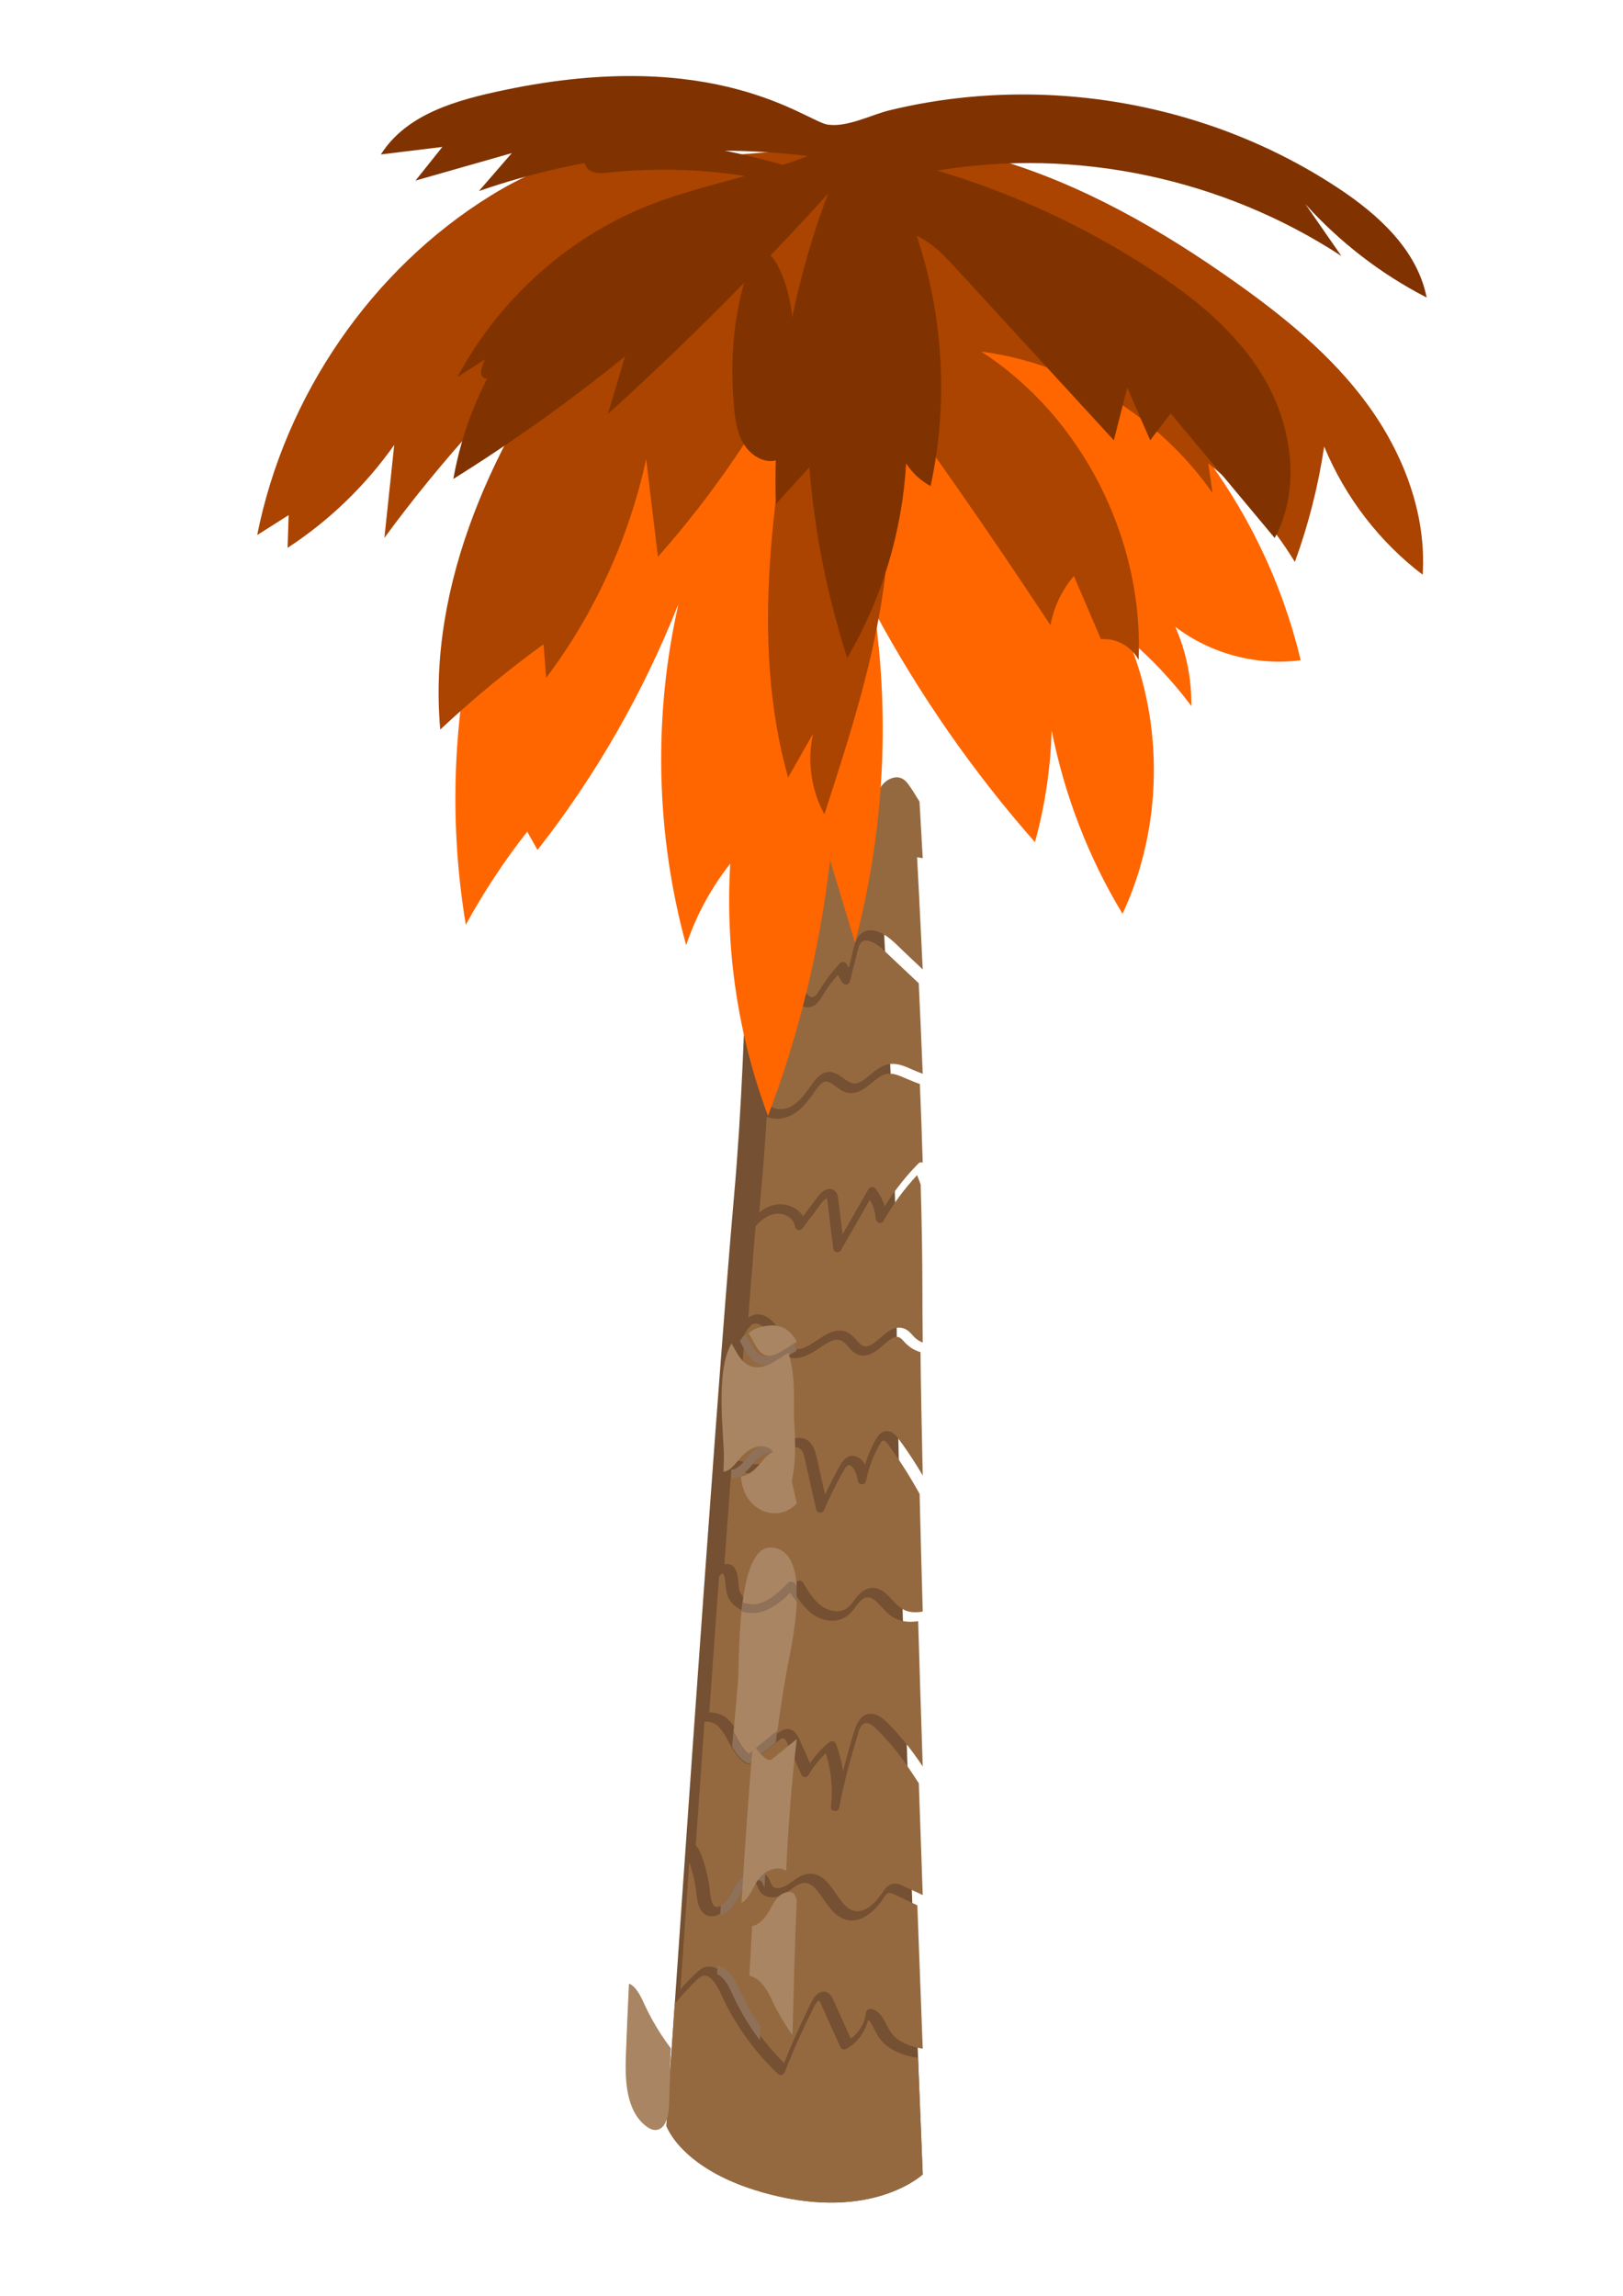 <?xml version="1.0" encoding="UTF-8" standalone="no"?>
<!-- Created with Inkscape (http://www.inkscape.org/) -->

<svg
   width="210mm"
   height="297mm"
   viewBox="0 0 210 297"
   version="1.1"
   id="svg1"
   inkscape:version="1.3.1 (91b66b0783, 2023-11-16)"
   sodipodi:docname="1.Palmera_Inkscape.svg"
   xmlns:inkscape="http://www.inkscape.org/namespaces/inkscape"
   xmlns:sodipodi="http://sodipodi.sourceforge.net/DTD/sodipodi-0.dtd"
   xmlns="http://www.w3.org/2000/svg"
   xmlns:svg="http://www.w3.org/2000/svg">
  <sodipodi:namedview
     id="namedview1"
     pagecolor="#ffffff"
     bordercolor="#000000"
     borderopacity="0.25"
     inkscape:showpageshadow="2"
     inkscape:pageopacity="0.0"
     inkscape:pagecheckerboard="0"
     inkscape:deskcolor="#d1d1d1"
     inkscape:document-units="mm"
     inkscape:lockguides="true"
     inkscape:zoom="0.24787674"
     inkscape:cx="-526.47134"
     inkscape:cy="183.55897"
     inkscape:window-width="1920"
     inkscape:window-height="1001"
     inkscape:window-x="-9"
     inkscape:window-y="502"
     inkscape:window-maximized="1"
     inkscape:current-layer="svg1" />
  <defs
     id="defs1" />
  <g
     transform="matrix(0.032,0,0,-0.033,-402.207,310.572)"
     id="g236">
    <path
       id="path238"
       style="fill:#755032;fill-opacity:1;fill-rule:nonzero;stroke:none"
       d="m 15263.6,1077.69 c 0,0 195.3,2792.82 273.9,3650.07 116.4,1267.74 22.2,3486.25 22.2,3486.25 h 433.6 c 0,0 200.9,-2875.88 200.9,-3874.48 0,-998.6 105.8,-3452.243 105.8,-3452.243 0,0 -187.4,-171.89 -578.8,-87.289 -391.2,84.603 -457.6,277.692 -457.6,277.692" />
  </g>
  <g
     transform="matrix(0.032,0,0,-0.033,-402.207,310.572)"
     id="g240">
    <path
       id="path242"
       style="fill:#95693f;fill-opacity:1;fill-rule:nonzero;stroke:none"
       d="m 15925.1,4151.83 c -2.2,-0.99 -4.4,-2.13 -6.7,-3.2 -3.9,-2.06 -7.7,-4.19 -11.5,-6.39 -17.4,-10.1 -33.9,-21.76 -51.2,-31.93 -35.4,-20.75 -79.1,-35.4 -116.4,-10.23 -20.8,14 -34.4,35.26 -46.6,56.66 -12,21.11 -23.2,43.65 -44.2,57.44 -8.2,5.4 -18.1,10.09 -28.3,8.39 -11.7,-1.92 -20.2,-11.59 -26.9,-20.83 -4.3,-6.04 -8.6,-12.23 -12.6,-18.56 -12.2,-152.99 -25.1,-320.05 -38.5,-494.94 23.4,-4.26 46.7,-11.73 69.1,-15.35 23.4,-3.84 45.8,-0.71 64.7,14.5 21.4,17.35 35.9,41.52 57.1,59.15 22,18.27 50.3,31.85 79.5,27.01 30.6,-5.12 47,-32.06 54.6,-59.71 9.2,-33.7 16,-68.18 23.9,-102.16 4.5,-19.84 9.2,-39.67 13.7,-59.44 7,14.36 14.2,28.65 21.6,42.8 13,25.03 26.4,49.84 40.7,74.15 11.1,18.84 28.2,36.9 52.1,35.05 21.4,-1.71 36.7,-16 47.3,-34.2 10.1,30.79 23,60.72 38.5,89.23 9.3,17.13 20.7,36.18 41.2,41.01 21.7,5.19 40.1,-9.31 52.7,-25.37 27.9,-35.48 53.5,-73.09 78.1,-110.98 7.8,-12.16 15.5,-24.46 23,-36.83 -4.1,173.75 -7.3,337.26 -9.1,483.71 l -1.5,0.36 c -26.5,7.39 -47.3,21.75 -65.9,41.8 -3.9,4.26 -7.9,8.82 -12.7,12.16 -1.9,1.42 -4.1,2.63 -6.3,3.62 l -4,1.14 c -0.7,0.21 -1.4,0.36 -2.2,0.5 l -0.6,0.07 c -1.9,0 -3.8,0 -5.8,-0.07 h -0.7 l -1.3,-0.36 c -1.6,-0.5 -3.3,-0.85 -4.9,-1.35 -0.7,-0.21 -3.4,-1.28 -3.8,-1.42 -1.7,-0.78 -3.3,-1.56 -4.9,-2.42 -3.4,-1.85 -6.7,-3.91 -9.8,-6.04 -7.6,-5.05 -11.5,-8.39 -19.1,-14.58 -27.8,-23.17 -59.2,-53.1 -98.6,-46.35 -24.1,4.2 -39.7,22.9 -55.4,39.81 -6.9,7.4 -14,14.44 -23.3,18.56 -0.3,0.07 -3.6,1.21 -4.4,1.42 -1.8,0.57 -3.7,1 -5.6,1.28 l -0.1,0.07 h -0.2 c -1.1,0.07 -2.2,0.15 -3.2,0.22 -2,0.07 -3.8,0 -5.7,-0.07 -0.3,0 -2.2,-0.22 -2.9,-0.22 l -0.8,-0.14 c -2.2,-0.36 -4.3,-0.85 -6.5,-1.42 -3.8,-1 -7.7,-2.28 -11.4,-3.7 -0.8,-0.36 -1.1,-0.42 -1.3,-0.5 l -0.5,-0.21 c -0.8,-0.36 -1.6,-0.78 -2.4,-1.14" />
  </g>
  <g
     transform="matrix(0.032,0,0,-0.033,-402.207,310.572)"
     id="g244">
    <path
       id="path246"
       style="fill:#95693f;fill-opacity:1;fill-rule:nonzero;stroke:none"
       d="m 16210.8,5192.15 c -22.1,8.61 -45.2,14.88 -68.2,6.19 -15.3,-5.76 -30.6,-17.72 -44,-28.4 -29.7,-23.84 -61.8,-50.32 -102.5,-42.5 -20.5,3.85 -37.1,17.23 -53.6,28.76 -13.6,9.47 -28.6,20.15 -44.7,12.17 -18.7,-9.18 -30.9,-32.03 -43,-48.04 -15,-19.93 -30.5,-39.72 -49.4,-56.16 -33.5,-29.33 -76,-45.77 -120.5,-35.67 -5.3,1.22 -10.6,2.85 -15.7,4.92 -6.1,-94.39 -13,-185.43 -21,-271.99 -2.9,-31.89 -6,-66.48 -9.3,-103.49 20.1,15.94 42.9,27.54 69,31.32 39.9,5.69 86.6,-11.53 108.1,-46.13 15.1,19.22 30.2,38.51 45.2,57.73 14.6,18.79 29.9,44.06 55.4,48.76 13.8,2.56 27.6,-2.92 34.9,-15.09 7,-11.53 7.1,-26.27 8.8,-39.3 5.1,-40.85 10.3,-81.64 15.6,-122.43 34.9,58.94 69.8,117.95 104.7,176.89 5.1,8.75 19.3,11.88 26.5,3.42 17.9,-21.07 31,-44.99 38.9,-70.83 39.1,60.65 84.9,117.02 136.3,167.63 5.5,5.34 12.1,5.91 17.7,3.49 -3.1,97.37 -7,200.66 -11.5,308.28 l -1.6,0.5 c -25.9,8.76 -50.7,20.08 -76.1,29.97" />
  </g>
  <g
     transform="matrix(0.032,0,0,-0.033,-402.207,310.572)"
     id="g248">
    <path
       id="path250"
       style="fill:#95693f;fill-opacity:1;fill-rule:nonzero;stroke:none"
       d="m 16181.6,3070.4 c -25.8,14.4 -43.7,38.3 -64.8,58.24 -8.1,7.59 -18.2,15.89 -27.9,18.8 -9.8,3.05 -19.9,2.06 -29.3,-3.55 -21.5,-12.77 -34.4,-39.02 -52.3,-56.61 -23.1,-22.63 -54.3,-32.64 -86.3,-29.09 -66,7.38 -107.5,57.97 -141.6,110.11 -40.7,-37.6 -86.7,-74.5 -143.4,-79.96 -44.5,-4.25 -94.8,15.04 -118.8,54.21 -11.6,18.94 -12.6,40.15 -14.8,61.65 -1,9.29 -1.8,16.88 -4.5,26.46 -1.6,5.67 -1.5,5.25 -4,9.65 l -0.3,0.49 -1.2,1.07 c 1,-0.57 0.7,0.07 -0.1,0.49 -0.6,-0.28 -1.9,-0.64 -0.5,-0.07 l 0.4,0.15 -0.3,0.14 -1.6,-0.36 c -0.3,-0.07 -0.3,0.07 -0.3,0.22 0.1,0.28 0.2,0.56 -2,-0.57 -3.9,-1.92 -6.8,-5.25 -9.2,-8.73 -1,-1.2 -1.9,-2.55 -2.7,-3.83 -13.2,-176.94 -26.4,-356 -39.2,-531.37 26.3,1.06 52,-6.67 73.6,-24.98 23.8,-20.07 38.6,-49.02 53.7,-75.69 12.9,-22.99 26.4,-46.33 46.6,-61.79 23,18.08 46,36.18 69,54.27 13.6,10.71 26.9,22.06 41,31.99 12.1,8.52 27.3,14.33 42.2,10.36 28.9,-7.73 39.2,-41.93 50.3,-65.83 10.2,-22.35 20.6,-44.7 30.9,-67.05 21.7,30.79 47.7,58.6 77.3,81.94 10.4,8.23 23.4,5.18 28.2,-7.37 13.2,-34.2 22.5,-69.74 28.1,-105.92 7.1,27.81 14.7,55.54 22.8,83.07 8.9,30.22 17.3,61.08 28.7,90.53 10.1,25.82 27.3,50.01 57.5,51.64 29.6,1.56 55.1,-20 74.8,-39.58 21.6,-21.5 42.4,-43.85 62.3,-67.05 27.4,-32.06 52.3,-65.62 76.1,-100.1 -6.5,187.79 -12.8,380.12 -18.5,569.54 -34.4,-4.89 -68.7,-2.98 -99.9,14.48" />
  </g>
  <g
     transform="matrix(0.032,0,0,-0.033,-402.207,310.572)"
     id="g252">
    <path
       id="path254"
       style="fill:#95693f;fill-opacity:1;fill-rule:nonzero;stroke:none"
       d="m 16073.8,5762.73 c 18.7,4.42 37.4,0 54.6,-7.56 38.4,-16.69 68,-49.57 98.4,-77.31 24.4,-22.32 48.8,-44.57 73.2,-66.9 -9.2,188.21 -19.5,382.7 -30.2,576.83 -8.6,2.99 -17.4,5.2 -26.4,5.84 -42.7,3.07 -74.3,-30.88 -104,-56.62 -31.3,-27.18 -72,-55.63 -115.8,-45.08 -26.3,6.35 -51.6,28.39 -58.2,54.78 -32.6,-20.97 -53.7,-59.13 -75,-90.15 -26.1,-38.08 -59.7,-71.89 -105.7,-84.3 -16.9,-4.49 -34.6,-5.13 -51.3,-0.5 -1.9,-125.02 -4.7,-249.4 -8.4,-371.71 4.6,-0.36 9.2,-0.93 13.7,-1.85 38.7,-7.85 58.9,-39.58 80.8,-68.97 4.2,-5.63 9,-11.48 14.3,-16.69 2.6,-2.49 4.9,-4.56 6.3,-5.49 1.4,-0.92 2.9,-1.78 4.4,-2.64 l 1.1,-0.64 0.9,-0.28 c 1.2,-0.43 2.5,-0.72 3.7,-0.93 l 3.1,-0.14 c 1,0.07 1.4,0.07 1.7,0.07 l 0.8,0.21 c 1.5,0.36 2.9,0.71 4.2,1.22 7.2,3.06 12.2,10.05 16.4,16.25 13.3,19.69 25.5,39.73 40,58.56 15.2,19.83 31.5,38.79 49,56.62 7.7,7.99 20.9,5.78 26.5,-3.35 3,-4.99 6.1,-9.91 9.1,-14.83 3.3,12.91 6.7,25.74 10,38.65 6.2,23.61 10.5,48.93 20.8,71.11 8.1,17.18 23.1,31.45 42,35.8" />
  </g>
  <g
     transform="matrix(0.032,0,0,-0.033,-402.207,310.572)"
     id="g256">
    <path
       id="path258"
       style="fill:#95693f;fill-opacity:1;fill-rule:nonzero;stroke:none"
       d="m 16147.1,1486.28 c 10.6,-19.67 19.4,-39.63 35.4,-55.62 14.8,-14.72 33.1,-25.76 52.4,-33.4 21,-8.35 42.9,-13.73 65.1,-17.55 -6.4,160.99 -13.9,352.91 -21.8,562.37 -14.9,6.8 -29.7,13.52 -44.6,20.31 -18.7,8.49 -37.3,18.61 -56.7,25.48 -6.7,2.33 -14.1,4.67 -20.4,0.14 -5.7,-3.96 -9.6,-10.55 -13.5,-16.06 -10.3,-14.44 -21.4,-28.45 -33.9,-41.12 -24.3,-24.77 -54.9,-45.86 -90.6,-48.19 -28.2,-1.84 -54.1,10.68 -74.7,29.01 -18.5,16.42 -32.7,37.23 -47,57.25 -6.7,9.41 -13,18.26 -19.4,25.97 -3.8,4.67 -7.9,9.27 -12.2,13.52 -1.8,1.77 -3.5,3.54 -5.4,5.24 -0.7,0.56 -4.4,3.61 -4.5,3.82 -4.1,3.04 -8.5,5.73 -13.1,7.99 l -0.7,0.29 c -1.3,0.56 -2.6,1.06 -3.9,1.48 -2.1,0.64 -4.1,1.06 -6.1,1.56 -0.9,0.21 -1.7,0.35 -2.7,0.5 v 0 c -1.4,0.14 -2.8,0.21 -4.1,0.28 -2.7,0.07 -5.5,0.07 -8.2,-0.22 -6.8,-0.84 -13.6,-3.18 -19.8,-6.29 -29.7,-14.86 -52.6,-40.69 -86.3,-47.48 -15.4,-3.12 -31.6,-3.19 -46.3,2.97 -16.8,7.14 -25.8,20.59 -32.1,37.08 -2.5,6.58 -4.5,12.17 -9.4,16.2 -2.4,2.06 -6.3,3.68 -11.2,4.53 -8.2,1.49 -21,-1.34 -30.7,-6.23 -27.4,-13.86 -39.2,-43.38 -54,-68.71 -17.3,-29.44 -44.5,-64.04 -82.6,-62.27 -35.7,1.7 -51.3,35.59 -56.2,66.38 -2.9,18.61 -4.4,37.36 -7.8,55.9 -3.6,20.24 -8.4,40.27 -14.2,59.94 -3,10.33 -6.3,20.8 -9.9,31.13 -13.2,-183.56 -25.3,-353.04 -35.7,-499.53 6.2,6.87 12.6,13.59 18.9,20.24 13,13.45 26.4,26.61 40.1,39.35 13.2,12.31 27.4,24.7 45.7,28.23 33.5,6.51 60.6,-15.28 79.7,-40.4 20.8,-27.32 33,-59.94 48.9,-90.09 17.5,-32.83 36.8,-64.75 57.9,-95.46 37.3,-54.63 80.4,-105.16 128.1,-151.08 13.7,33.75 28.1,67.15 43.2,100.34 16.4,35.95 33.6,71.54 51.5,106.71 13.4,26.26 31.1,76.08 68.4,72.75 18.6,-1.63 28.4,-16.42 35.6,-31.91 8.9,-18.97 17.6,-38.01 26.5,-56.97 14.7,-31.77 29.5,-63.55 44.2,-95.32 32.9,23.14 56.3,59.73 61.2,99.99 1.4,11.82 9.5,17.83 21.2,16.21 26.9,-3.75 43.8,-27.03 55.7,-49.26" />
  </g>
  <g
     transform="matrix(0.032,0,0,-0.033,-402.207,310.572)"
     id="g260">
    <path
       id="path262"
       style="fill:#95693f;fill-opacity:1;fill-rule:nonzero;stroke:none"
       d="m 16063,1924.36 c 30.4,12.62 54.4,40.18 73.2,66.33 10.6,14.74 21.4,30.69 40.2,35.08 20.9,4.96 40.7,-5.81 59.1,-14.17 21.5,-9.78 43,-19.56 64.5,-29.34 -5.2,140.03 -10.6,287.36 -15.8,438.16 -30.9,45.78 -61.3,91.28 -97.1,133.66 -19.1,22.46 -38.9,44.22 -59.7,65.19 -9.5,9.71 -19.1,19.92 -30.6,27.5 -8.5,5.67 -18.9,11.48 -29.5,9.35 -21.7,-4.32 -27.8,-39.47 -33.3,-56.55 -9.7,-29.83 -18.7,-59.81 -27.2,-89.92 -17.3,-61.38 -32.2,-123.31 -44.9,-185.81 -3.8,-18.43 -35.3,-14.25 -33,4.53 8.4,70.72 1.3,142.01 -20.7,209.55 -27.2,-24.59 -50.7,-52.86 -69.5,-84.54 -5.9,-10.07 -23.6,-11.84 -29,0 -12.9,27.99 -25.9,56.05 -38.8,84.04 -6,13.04 -11.9,26.22 -18.1,39.19 -3,6.17 -7.4,16.58 -14,19.56 -8.9,3.9 -20.4,-7.79 -26.7,-12.76 -11.2,-8.78 -22.4,-17.57 -33.5,-26.36 -24.2,-18.99 -48.3,-37.98 -72.4,-56.9 -5.9,-4.75 -13.2,-6.8 -20.3,-2.62 -31.3,18.07 -50.6,49.25 -67.9,79.86 -14.3,25.3 -27.3,52.09 -49.8,70.09 -2.7,2.13 -11.2,7.37 -15.3,9.21 -6.4,2.76 -15.4,4.96 -23.3,5.32 -4.1,0.21 -8.2,0 -12.2,-0.43 -12.2,-166.96 -24.1,-330.09 -35.2,-484.37 8.4,-8.15 14.2,-18.64 18.9,-29.83 7.8,-18.64 14.4,-37.78 20,-57.12 5.7,-19.77 10.4,-39.83 13.9,-60.09 3.2,-18.29 4.5,-37.07 7.6,-55.14 2,-11.55 4.9,-25.51 12.3,-33.59 3.6,-3.82 7.5,-6.09 13.8,-6.02 7.8,0.07 15.6,4.18 21.6,8.78 25.6,19.71 36.7,53.37 54.3,79.37 17.7,26.23 43.3,45.15 75.3,48.97 13.4,1.63 27.6,-0.35 39.4,-7.15 16.2,-9.36 21.2,-24.31 28.3,-40.47 4.9,-11.05 13.1,-14.88 24.3,-15.09 12.9,-0.29 25.8,3.82 37,10.41 30.4,17.79 55.8,44.15 93.2,45.78 24.3,1.07 46.3,-9.85 64,-25.79 18,-16.09 31.6,-36.64 45.6,-56.13 7.4,-10.34 13.5,-18.92 21,-27.85 3.9,-4.6 8,-9.07 12.3,-13.25 1.9,-1.84 3.9,-3.68 5.9,-5.46 l 4.2,-3.61 c 10,-7.51 17.5,-11.27 28.8,-13.82 13,-2.98 26.9,-0.78 39.1,4.25" />
  </g>
  <g
     transform="matrix(0.031,0,0,-0.032,-402.207,310.572)"
     id="g264">
    <path
       id="path266"
       style="fill:#95693f;fill-opacity:1;fill-rule:nonzero;stroke:none"
       d="m 16032.5,8014.11 c -6.2,9.59 -13.8,17.98 -22.4,25.47 -36.3,31.87 -88.3,42.33 -135.3,38.02 -15,-1.36 -29.5,-4.08 -43.9,-7.75 3,-92.39 6.4,-204.43 9.7,-331.67 1.6,-1.92 3.1,-3.83 4.7,-5.7 8.1,-9.87 17.1,-17.24 29.6,-20.65 12.2,-3.31 25.3,-2.99 37.6,-0.5 31.3,6.35 56.5,24.73 81.3,43.89 27,20.86 54,41.81 86.9,52.62 25.7,8.44 53.5,10.24 80.3,7.53 48,-4.85 93.4,-21.17 139,-36.09 -4.8,73.67 -9.3,141.92 -13.4,203.62 -7.9,4.34 -15.4,9 -22.1,13.71 -22.8,15.91 -45.6,33.1 -72.4,41.87 -11.3,3.75 -23.8,6.42 -35.8,4.05 -11.7,-2.3 -20.5,-8.97 -29.1,-16.76 -17.7,-15.99 -37.8,-39.31 -64.3,-36.21 -6.7,0.78 -13.7,3.07 -19.1,7.45 -5.2,4.3 -7.7,11.45 -11.3,17.1" />
  </g>
  <g
     transform="matrix(0.032,0,0,-0.032,-402.207,310.572)"
     id="g268">
    <path
       id="path270"
       style="fill:#95693f;fill-opacity:1;fill-rule:nonzero;stroke:none"
       d="m 16001.2,6538.45 c -13.8,3.65 -27.8,1.86 -38,-8.64 -12.6,-13.08 -18.3,-31.37 -31.3,-44.31 -13.5,-13.51 -33.6,-22.65 -52.7,-17.29 -20.1,5.71 -24.7,24.15 -36,38.87 -16.7,22.23 -49.5,26.01 -75,19.72 0.1,-167.14 -0.8,-337.57 -3.2,-507.36 14.8,-7.71 32,-6.14 48.4,-0.71 20.3,6.79 38.7,19.65 53.7,34.73 16.1,16.07 27.9,35.87 40.6,54.66 26.5,39.38 55.9,78.9 102.9,94.33 11.6,3.79 25.3,-8.86 20.8,-20.87 -5.4,-14.5 2.2,-28.15 15.6,-37.3 15.9,-10.72 33.3,-10.14 50.9,-3.71 37.9,13.86 64.8,49.09 96.7,72.24 16.6,12.08 35.6,22.01 56,25.44 16.6,2.86 33.3,1.65 49.4,-2.5 -4.3,76.53 -8.6,153 -13,228.88 -15.7,24.66 -30.3,50.96 -48.2,74.04 -14.2,18.29 -33.3,28.29 -56.6,22.79 -51.9,-12.22 -70,-68.46 -84.3,-113.33 -5.1,-16.08 -27.6,-16.22 -32.7,0 -10.8,34.8 -24.2,79.75 -64,90.32" />
  </g>
  <g
     transform="matrix(0.031,0,0,-0.032,-402.207,310.572)"
     id="g272">
    <path
       id="path274"
       style="fill:#95693f;fill-opacity:1;fill-rule:nonzero;stroke:none"
       d="m 15967.1,8114.03 c 47.2,-11.51 91.7,-39.5 115.4,-82.69 0.9,-0.12 2.4,-0.2 0.5,-0.08 2.7,-0.17 0.4,-0.15 1.9,0.21 1,0.2 1.9,0.47 2.7,0.81 2.9,1.09 9,5.34 12.5,8.33 11.3,9.54 21.4,20.33 33.4,29.14 51,37.66 115,-0.09 158.4,-31.39 2.7,-1.92 5.4,-3.79 8.1,-5.63 -13.7,204.31 -22.3,327.37 -22.3,327.37 h -441.3 c 0,0 3.9,-91.36 9.1,-247.74 39.9,9.28 81.2,11.54 121.6,1.67" />
  </g>
  <g
     transform="matrix(0.032,0,0,-0.033,-402.207,310.572)"
     id="g276">
    <path
       id="path278"
       style="fill:#95693f;fill-opacity:1;fill-rule:nonzero;stroke:none"
       d="m 16141.4,4625.02 c -8.8,-15.22 -30.3,-7.61 -31.5,8.47 -1.7,26.17 -10.1,51.71 -24,73.98 -38.8,-65.66 -77.6,-131.32 -116.5,-196.97 -3.8,-6.41 -11.8,-9.75 -19,-7.76 -7.8,2.14 -11.5,8.75 -12.5,16.29 -4.1,32.44 -8.2,64.81 -12.3,97.24 -2.1,15.94 -4.2,31.87 -6.2,47.8 -1.9,14.8 -2.8,30.16 -5.9,44.75 -0.5,2.49 -2.4,4.91 -0.6,4.69 -3.8,0.43 -8.8,-4.48 -11.2,-6.61 -11.4,-9.96 -20,-23.83 -29.3,-35.71 -20.1,-25.68 -40.2,-51.36 -60.3,-77.04 -7.5,-9.53 -26.3,-4.48 -28.2,7.47 -3.4,21.77 -18.4,37.63 -39,45.95 -45.7,18.5 -90.1,-9.32 -120.7,-43.18 -9,-104.71 -19,-226.06 -29.7,-359.43 2.6,1.99 5.1,3.84 7.9,5.47 25.7,15.3 56,7.97 78.6,-9.24 22.4,-16.93 35.9,-39.98 49.4,-63.95 10.8,-19 23,-41.33 43.9,-50.65 8.8,-3.84 13.8,-4.27 22.3,-3.98 5.8,0.21 5.3,0.21 11,1.56 4.4,1 8.7,2.35 12.9,3.91 3.5,1.28 6.7,2.71 11.3,4.98 4.3,2.14 8.5,4.49 12.7,6.83 8.6,4.91 17,10.25 25.4,15.65 32.3,20.7 68.9,46.24 109.3,38.27 23.4,-4.62 39.8,-21.41 55.1,-38.34 6.8,-7.54 14.1,-16.08 23.7,-20.2 1.9,-0.86 4,-1.21 6.1,-1.85 l 1.7,-0.36 0.7,-0.07 c 2.1,-0.07 4.1,-0.07 6.2,0 0.6,0 0.9,0 1,-0.07 0.2,0.07 0.6,0.22 1.2,0.36 14.2,3.2 28.3,12.73 39.9,22.05 15,12.09 29.3,25.32 45.5,35.99 14.4,9.46 31.5,16.79 49.1,15.08 11.4,-1.07 21.9,-5.05 31.1,-11.95 10.9,-8.18 19,-19.06 29,-28.24 9,-8.18 19.4,-13.94 30.5,-18.07 -0.9,78.82 -1.4,152.37 -1.4,219.38 0,112.1 -2.4,247.83 -6.9,400.34 -4.8,12.23 -9.6,24.4 -14.4,36.63 -52.3,-54.2 -97.9,-114.38 -135.9,-179.47" />
  </g>
  <g
     transform="matrix(0.031,0,0,-0.032,-402.207,310.572)"
     id="g280">
    <path
       id="path282"
       style="fill:#95693f;fill-opacity:1;fill-rule:nonzero;stroke:none"
       d="m 16054.5,7759.04 c -31.2,-13.08 -56.7,-36.86 -83.7,-56.66 -25.2,-18.6 -52.8,-33.42 -84.2,-37.76 -24.3,-3.36 -49.6,-0.19 -70.1,12.77 2.1,-83.23 4.2,-172.33 6,-266.18 2.3,-3.53 4.8,-6.71 8,-9.01 8.2,-6.08 19.9,-3.07 29.5,1.48 29.7,14.23 45.3,45.5 70.6,65.4 13.5,10.61 28.9,18.49 46.3,19.22 5.3,0.23 11.4,-0.2 16.4,-1.68 5.3,-1.57 9.4,-5.88 13.6,-9.24 1.2,-0.92 2.3,-1.83 3.5,-2.75 11.4,26.7 28.9,53.18 54.2,65.73 14.3,7.12 30.6,9.3 45.9,3.76 18.7,-6.77 30.6,-21.6 41.5,-37.54 19.6,-28.84 40.3,-56.66 64.6,-81.82 23.6,-24.58 51.8,-48.07 83.4,-62.1 -8.4,132.15 -16.4,255.75 -23.7,367.65 -48.3,15.63 -97.2,35.39 -147.7,39.1 -25.6,1.89 -50.3,-0.4 -74.1,-10.37" />
  </g>
  <g
     transform="matrix(0.032,0,0,-0.033,-402.207,310.572)"
     id="g284">
    <path
       id="path286"
       style="fill:#95693f;fill-opacity:1;fill-rule:nonzero;stroke:none"
       d="m 15842.3,3609.28 c -4.4,19.03 -8.8,38 -13.2,57.03 -3.7,15.92 -6.2,33.11 -12.5,48.3 -4.1,9.95 -10.7,18.9 -21.4,21.95 -9.4,2.63 -20,0.36 -29.1,-3.26 -24.6,-9.95 -40.6,-31.68 -57.7,-50.79 -18.1,-20.17 -39.3,-39.14 -66.5,-45.39 -26.1,-5.89 -52.8,-0.92 -78.3,5.4 -12.4,2.99 -24.9,6.68 -37.5,9.16 -9.3,-121.67 -18.7,-246.89 -28.2,-373.4 6.2,1.92 13,2.28 20.6,0.5 20.6,-4.9 29.3,-26.63 32.7,-45.32 2.1,-10.72 3.1,-21.66 4.1,-32.46 1,-10.37 1.2,-17.47 4.4,-26.92 12.2,-36.22 60.1,-52.77 96,-48.23 53.3,6.75 96.7,49.01 134,84.32 8.1,7.6 20.6,5.96 26.5,-3.41 19.8,-31.75 40.4,-65.35 70.7,-88.36 25.5,-19.32 60.4,-30.12 91.6,-19.32 25.4,8.73 39.9,34.87 56.5,54.12 19.1,22.09 44.4,37.5 74.6,32.32 27.3,-4.69 48.1,-26.28 66.4,-45.46 19.8,-20.74 38.8,-39.99 67.7,-46.45 18.4,-4.05 37.5,-3.2 56.3,-0.22 -4.7,157.48 -9,312.67 -12.6,461.27 -36.3,64.07 -76.4,125.79 -120.4,184.75 -5.5,7.45 -18.7,30.54 -30.4,23.29 -5.6,-3.48 -9.1,-10.44 -12.3,-15.84 -5,-8.73 -9.7,-17.75 -14.1,-26.77 -18.1,-36.8 -31.3,-75.72 -40.1,-115.78 -1.8,-8.31 -10.5,-13 -18.4,-12.08 -9,1.07 -13.6,8.24 -14.7,16.55 -2.2,16.98 -9.7,38.86 -22.2,51.64 -3,3.13 -4.2,4.26 -7.7,5.89 l -3.2,1 c -1.9,0.43 -2.2,0.43 -0.5,0.07 -0.9,0 -1.8,-0.07 -2.6,-0.07 l -3.5,-1 c -0.8,-0.35 -3.2,-1.91 -4.4,-2.91 -4,-3.33 -6.8,-7.95 -9.5,-12.36 -31.3,-51.63 -58.4,-106.47 -83.5,-161.37 -6.1,-13.36 -27.7,-9.31 -30.8,3.97 -8.9,38.57 -17.9,77.14 -26.8,115.64" />
  </g>
  <g
     transform="matrix(0.032,0,0,-0.033,-402.207,310.572)"
     id="g288">
    <path
       id="path290"
       style="fill:#95693f;fill-opacity:1;fill-rule:nonzero;stroke:none"
       d="m 16267.8,1346.19 c -46.3,8.34 -94,24.53 -128.3,58.24 -17.1,16.75 -27.8,37.04 -38.7,58.03 -6,11.8 -12.3,23.68 -21.5,31.24 -12.3,-48.49 -43.9,-90.89 -88.9,-114.71 -7.3,-3.96 -19,-2.47 -22.9,6.01 -17.6,37.95 -35.2,75.9 -52.9,113.86 -7.8,16.96 -15.8,33.92 -23.6,50.89 -2.3,5.01 -4.7,13.71 -9.2,17.31 -2.3,1.84 -2.8,1.35 -5.6,-0.71 -10.8,-7.84 -16.4,-23.03 -22.3,-34.48 -8.4,-16.05 -16.6,-32.23 -24.6,-48.49 -31.6,-63.68 -60.5,-128.63 -86.8,-194.72 -4.7,-11.73 -18,-16.53 -28.1,-7.35 -59.7,54.78 -112.7,116.83 -157.7,184.19 -19.8,29.75 -38.1,60.57 -54.6,92.23 -14.5,27.71 -25.6,58.31 -45.1,83.05 -7.3,9.11 -17.1,19.22 -27.2,23.32 -11.5,4.6 -22.3,1.98 -33.2,-6.15 -14.1,-10.53 -26.5,-24.17 -38.9,-36.54 -12.6,-12.51 -24.8,-25.44 -36.8,-38.59 -8.1,-8.83 -15.8,-17.81 -23.6,-26.92 -20.7,-291.55 -33.8,-478.21 -33.8,-478.21 0,0 66.5,-193.089 457.7,-277.692 391.4,-84.601 578.8,87.289 578.8,87.289 0,0 -7.7,177.683 -18.9,456.793 -4.4,0.7 -8.8,1.34 -13.3,2.11" />
  </g>
  <g
     transform="matrix(0.032,0,0,-0.033,-402.207,310.572)"
     id="g292">
    <path
       id="path294"
       style="fill:#95693f;fill-opacity:1;fill-rule:nonzero;stroke:none"
       d="m 16188.2,5644.15 c -16.1,14.74 -32.2,29.63 -48.4,44.31 -12.3,11.11 -25.8,21.01 -40.8,28.35 -11.4,5.56 -26.4,10.47 -38.6,5.63 -14.3,-5.77 -19,-21.73 -22.7,-35.19 -11.3,-41.11 -21.5,-82.5 -32.3,-123.74 -3.7,-14.32 -23.4,-16.17 -30.9,-3.99 -6,9.9 -12.1,19.87 -18.2,29.85 -13.4,-14.75 -26.2,-30.14 -37.9,-46.24 -7.9,-10.75 -15.3,-21.79 -22.3,-33.05 -6.2,-9.83 -12.3,-19.95 -20.3,-28.57 -13.1,-14.17 -32.2,-21.94 -51.5,-18.09 -15.1,3.06 -27.7,13.39 -37.6,24.65 -20.1,22.58 -35.2,58.91 -65.9,68.88 -4.8,1.5 -9.7,2.5 -14.6,3.07 -5.5,-167.77 -12.6,-331.11 -22.2,-485.84 9.6,-6.34 21.2,-9.97 32.6,-10.69 18.5,-1.14 36.2,2.07 52.6,11.11 20.5,11.33 37.1,27.86 52.2,45.6 15.6,18.52 28.9,38.96 44.3,57.63 15,17.95 36,33.19 60.6,31.06 21.6,-1.93 38.9,-14.39 56.1,-26.64 15,-10.62 30.2,-20.45 47.8,-18.24 0.1,0.14 4.2,0.92 4.9,1.14 1.9,0.42 3.7,0.99 5.5,1.64 3.3,1.14 5.2,2.06 9,4.13 8,4.34 15.6,9.61 22.9,15.1 15.1,11.47 29.9,24.58 46,35.05 18.3,11.82 39,19.87 61,19.66 29,-0.28 55.5,-12.68 81.5,-23.72 12.9,-5.42 25.8,-10.47 39,-15.11 -4.8,114.27 -10.2,233.09 -16.1,354.84 -31.9,29.14 -63.8,58.27 -95.7,87.41" />
  </g>
  <g
     transform="matrix(0.031,0,0,-0.032,-402.207,310.572)"
     id="g296">
    <path
       id="path298"
       style="fill:#95693f;fill-opacity:1;fill-rule:nonzero;stroke:none"
       d="m 16264.6,7322.84 c -61.6,27.33 -108.9,82.2 -147.3,135.9 -9.1,12.64 -16.8,28.11 -28.7,38.41 -4.4,3.82 -10.3,6.44 -14.6,6.77 -5.5,0.42 -8.7,-0.47 -13.1,-2.77 -24.2,-12.55 -38.4,-43.21 -46.2,-68.09 -4.2,-13.15 -18.5,-15.43 -28.5,-7.51 -8,6.4 -16.1,12.8 -24.1,19.21 -12.4,1.34 -24,-5.97 -33.1,-13.82 -12.4,-10.71 -22.3,-23.53 -33.2,-35.73 -18.4,-20.93 -47.3,-41.12 -76.5,-39.44 -5.4,0.31 -10.7,1.41 -15.6,3.2 1.9,-100.01 3.6,-204.99 5,-313.7 5.4,-1.79 10,-5.94 11.3,-11.46 9.8,-44.07 50.5,-75.1 95,-81.05 17.2,-2.29 37.6,-0.14 53.8,7.6 21.4,10.24 37.9,28.02 54.6,44.36 18.3,17.91 37.5,34.97 61.6,44.49 29.8,11.9 62.2,6.53 92.8,0.79 40.7,-7.52 81.5,-15.19 122.2,-22.85 -6.1,99.6 -12.1,196.27 -17.9,288.99 -5.9,1.97 -11.8,4.14 -17.5,6.7" />
  </g>
  <g
     transform="matrix(0.031,0,0,-0.032,-402.207,310.572)"
     id="g300">
    <path
       id="path302"
       style="fill:#95693f;fill-opacity:1;fill-rule:nonzero;stroke:none"
       d="m 16224.9,6989.32 c -34.6,6.44 -69.3,14.16 -104.2,19.17 -28.3,4.15 -53.1,0.29 -76,-17.24 -20.3,-15.52 -36.6,-35.62 -56.3,-51.86 -19.2,-15.88 -40.5,-27.75 -65.4,-31.55 -23.7,-3.64 -48.1,-1.43 -70.7,6.66 -27.6,9.87 -52.8,27.39 -70.3,50.57 1.5,-128.47 2.4,-261.46 2.7,-396.8 35.1,5.8 75.4,-1.93 99.2,-30.33 6.5,-7.8 10.3,-16.67 15.9,-25.04 3.2,-4.86 6.2,-6.36 11.6,-4.93 17.3,4.65 24.6,25.89 33.9,39.13 11.4,16.59 26.6,29.47 47,32.76 20.3,3.22 41.1,-1.5 58.6,-11.95 22.7,-13.52 36.9,-34.83 47.4,-58.22 7.3,17.74 16.2,34.76 28.3,50 18,22.67 44.2,39.06 73.1,43.06 30.6,4.29 58.7,-7.44 78.4,-31.12 7.9,-9.37 15,-19.45 21.9,-29.75 -8.7,149.57 -17.5,296.65 -26.2,438.29 -16.3,3 -32.6,6.08 -48.9,9.15" />
  </g>
  <g
     transform="matrix(0.035,0,0,-0.036,-402.207,310.572)"
     id="g304">
    <path
       id="path306"
       style="fill:#ff6600;fill-opacity:1;fill-rule:nonzero;stroke:none"
       d="m 16300,6254.5 c -102.2,418.7 -346.3,801.45 -682.8,1070.73 -336.5,269.28 -763.5,423.44 -1194.4,431.29 l -610,-81.89 c -415.5,-337.55 -550.1,-904.08 -659.8,-1428.11 18.4,47.79 50.6,90.23 91.7,120.78 -80.6,-347.79 -91.2,-711.6 -31.1,-1063.57 66.2,117.68 142.2,229.78 227.1,334.73 12.6,-21.99 25.3,-43.92 38,-65.92 215.6,267.34 391.8,566.46 521.3,884.6 -94.2,-402.52 -84.3,-828.97 28.3,-1226.73 36.6,106.24 92.1,205.92 163,293.07 -19.2,-307.54 28.8,-619.13 139.6,-906.66 115.1,295.19 192.4,605.1 229.4,919.78 30.7,-98.79 61.5,-197.5 92.2,-296.29 105.2,386.06 129.8,793.86 71.9,1189.69 165.1,-297.95 364.5,-576.87 593.3,-829.29 37.1,130.68 57.9,265.93 61.8,401.69 47.2,-233 136.3,-457.44 262,-659.19 147.3,306.7 154.6,677.45 19.3,989.68 87.2,-71.7 166.1,-153.31 234.9,-242.77 1.6,97.56 -18.7,195.44 -59.1,284.32 131.6,-97.18 301.3,-141.03 463.4,-119.94" />
  </g>
  <g
     transform="matrix(0.036,0,0,-0.037,-402.207,310.572)"
     id="g308">
    <path
       id="path310"
       style="fill:#aa4400;fill-opacity:1;fill-rule:nonzero;stroke:none"
       d="m 12936.7,7710.06 c -427.6,-256.96 -739.8,-698.33 -839.9,-1186.99 37.7,23.21 75.4,46.42 113,69.63 -1.2,-38.1 -2.4,-76.18 -3.7,-114.28 148.8,94.36 279.6,217.1 383.2,359.68 -11.8,-108.26 -23.5,-216.53 -35.3,-324.79 209,277.04 447.7,531.7 710.7,758.22 -312,-412.92 -557.3,-913.21 -510,-1428.54 117.4,107.1 241.5,206.87 371.4,298.38 3,-39.27 6,-78.54 9.1,-117.81 173.9,224.66 297.6,487.85 359.6,765.06 14.1,-113.88 28.2,-227.77 42.3,-341.65 200.6,220.33 372.6,466.76 510.2,731.12 -91.5,-497.65 -182.2,-1016.74 -42.4,-1503.02 29.9,51.11 59.8,102.22 89.8,153.32 -21.7,-94.57 -6.9,-197.1 40.7,-281.71 87.5,262.23 175.5,526.29 214,800.06 38.4,273.78 24.7,560.88 -85.3,814.51 236.6,-311.49 464.7,-629.5 683.8,-953.5 12,63.48 41.4,123.6 84.2,171.99 32.5,-73.6 64.9,-147.18 97.3,-220.84 53.9,4.7 109.3,-24.86 135.4,-72.34 18.9,424.87 -205.4,852.2 -565.8,1077.93 329.2,-41.69 638,-225.36 831.7,-494.75 -5.2,34.74 -10.5,69.48 -15.7,104.21 122.7,-95.81 228.6,-213.12 311.4,-344.99 48.8,130.45 84.2,265.93 105.3,403.6 75.4,-177.28 199,-333.77 354,-448.13 14.3,213.89 -70.5,425.88 -199.5,597.04 -129.1,171.16 -300,305.99 -476.6,427.61 -262,180.53 -543.8,337.76 -849.5,426.33 -336.3,97.49 -609.7,39.47 -944.5,17.33 -67.5,-4.47 -133.3,3.64 -199.2,11.76 -76.9,9.47 -153.9,18.95 -233.9,8.4 -157.4,-20.76 -310.3,-81.37 -445.8,-162.84" />
  </g>
  <g
     transform="matrix(0.036,0,0,-0.037,-402.207,310.572)"
     id="g312">
    <path
       id="path314"
       style="fill:#803300;fill-opacity:1;fill-rule:nonzero;stroke:none"
       d="m 12984,8078.78 c -167.2,-34.21 -349.8,-81.87 -442.6,-224.96 73.6,8.76 147.3,17.51 221,26.27 -32.2,-39.22 -64.4,-78.44 -96.6,-117.66 115.3,32.02 230.8,64.03 346.1,96.04 -39.4,-44.22 -78.8,-88.43 -118.2,-132.64 378.3,127.61 785.1,169.76 1181.6,122.41 -188.9,-71.62 -391.6,-101.86 -579.6,-175.68 -286.2,-112.4 -530.8,-327.43 -679.1,-596.84 58.7,36.5 117.4,72.99 176,109.49 -95.1,-139.78 -160.6,-299.62 -190.8,-465.94 214.2,130.07 420.4,273.26 617,428.52 -20.5,-67.16 -41,-134.31 -61.5,-201.46 276.4,243.75 540.7,501.15 791.7,770.98 -134.3,-344.59 -198.8,-716.27 -188.3,-1085.99 40.2,42.88 80.4,85.75 120.6,128.63 18.9,-226.42 64.6,-450.59 136.2,-666.19 124.2,204.99 197.5,440.56 211.7,679.86 21.9,-33.31 52.5,-60.88 87.9,-79.3 64.3,288.98 46.6,595.7 -50.3,875.42 57.4,-25.46 102.1,-72.28 145.2,-117.95 187.9,-199.12 375.8,-398.24 563.7,-597.36 16.1,61.38 32.2,122.75 48.3,184.13 27.5,-61.41 54.9,-122.82 82.3,-184.22 24.6,31.33 49.2,62.67 73.8,94 124.6,-145.18 249.2,-290.37 373.8,-435.56 93.6,169.3 63.8,386.88 -34.8,553.28 -98.7,166.4 -256.3,289.29 -420.2,392.04 -235.3,147.49 -491.1,262.05 -757.8,339.29 498.7,81.23 1026.1,-27.18 1452.4,-298.55 -43,60.39 -86.1,120.78 -129.2,181.17 124.1,-133.73 272.5,-244.88 435.7,-326.41 -33.7,166.3 -173.3,289.3 -315.9,381.27 -311.7,201.02 -678.7,311.98 -1048.7,326.91 -189.3,7.65 -379.8,-9.72 -564.2,-53.18 -68,-16.02 -153.3,-60.68 -223.9,-50.48 -76.6,11.08 -398.1,277.29 -1163.3,120.66" />
  </g>
  <g
     transform="matrix(0.031,0,0,-0.032,-402.207,310.572)"
     id="g316">
    <path
       id="path318"
       style="fill:#8f7159;fill-opacity:1;fill-rule:nonzero;stroke:none"
       d="m 16146.3,1456.9 c -15.2,19.46 -29.6,39.58 -43.3,60.06 -20.5,30.8 -39.5,62.7 -56.5,95.47 -15,28.68 -26.5,60.36 -46.7,85.97 -7.5,9.43 -17.8,19.9 -28.2,24.14 -1.3,0.51 -2.7,0.95 -4,1.32 0.5,11.63 1.1,23.19 1.7,34.82 24.5,-4.02 44.7,-22.09 60,-42.14 21.4,-28.24 34.1,-61.96 50.6,-93.13 18,-33.95 38,-66.94 59.7,-98.69 2.7,-3.96 5.4,-7.9 8.2,-11.78 -0.5,-18.73 -1,-37.39 -1.5,-56.04 m -165.6,507.51 c 0.8,12.43 1.6,24.87 2.3,37.31 3.1,1.53 6,3.43 8.6,5.41 26.5,20.34 37.9,55.09 56.1,81.94 18.3,27.07 44.7,46.6 77.7,50.55 3,0.37 6.1,0.59 9.1,0.59 11,0 22,-2.49 31.6,-7.98 0.7,-0.44 1.5,-0.88 2.1,-1.32 -0.9,-19.16 -1.9,-38.4 -2.7,-57.57 -1.7,3.37 -3.3,6.88 -4.6,10.46 -2.6,6.81 -4.7,12.58 -9.7,16.75 -2.5,2.13 -6.5,3.81 -11.6,4.69 -1.5,0.29 -3.2,0.43 -4.9,0.43 -8.2,0 -18.6,-2.7 -26.9,-6.87 -28.3,-14.34 -40.4,-44.85 -55.8,-71.04 -15.7,-26.63 -39.2,-57.43 -71.3,-63.35 m 117.8,611.61 c -2.7,0 -5.5,0.73 -8.2,2.34 -26.5,15.29 -44.7,39.73 -60.2,65.48 1.8,20.26 3.5,40.45 5.3,60.72 5.1,-8.78 9.9,-17.56 14.8,-26.19 13.3,-23.71 27.2,-47.78 48.1,-63.72 23.7,18.65 47.4,37.31 71.1,55.96 14.1,11.05 27.7,22.76 42.3,33 2.1,1.53 4.4,2.92 6.7,4.24 -2.1,-15.73 -4.1,-31.6 -6.1,-47.41 -8.8,-6.87 -17.6,-13.75 -26.3,-20.63 -24.9,-19.6 -49.8,-39.21 -74.7,-58.74 -3.9,-3.08 -8.2,-5.05 -12.8,-5.05 m 13,608.17 c -14.4,0 -29,2.27 -43,6.73 1.3,11.85 2.7,23.63 4.2,35.27 12.9,-4.91 27,-7.32 40.2,-7.32 4.2,0 8.4,0.22 12.3,0.73 54.9,6.95 99.6,50.48 138.1,86.84 3.5,3.37 7.9,4.98 12.2,4.98 5.8,0 11.6,-2.93 15.1,-8.49 2.7,-4.39 5.4,-8.78 8.2,-13.24 1.1,-19.39 1.2,-39.8 0.3,-60.5 -9.6,12.21 -18.5,25.09 -27,38.04 -42,-38.77 -89.4,-76.82 -147.9,-82.45 -4.2,-0.37 -8.4,-0.59 -12.7,-0.59" />
  </g>
  <g
     transform="matrix(0.031,0,0,-0.032,-402.207,310.572)"
     id="g320">
    <path
       id="path322"
       style="fill:#a98563;fill-opacity:1;fill-rule:nonzero;stroke:none"
       d="m 16099.2,2614.79 c -21,15.95 -34.8,40.02 -48.2,63.72 -4.8,8.64 -9.6,17.42 -14.8,26.2 5.7,63.5 11.5,127.01 17.5,190.44 4.5,46.6 2.9,174.64 15.7,295.95 14,-4.47 28.6,-6.73 42.9,-6.73 4.4,0 8.6,0.21 12.8,0.58 58.5,5.63 105.9,43.68 147.9,82.45 8.5,-12.95 17.4,-25.82 27,-38.04 -4.6,-113.99 -34.8,-239.54 -44,-289.29 -14.2,-77.11 -26.4,-154.44 -36.7,-232.07 -2.3,-1.32 -4.6,-2.71 -6.7,-4.25 -14.6,-10.24 -28.3,-21.95 -42.3,-32.99 -23.7,-18.66 -47.4,-37.32 -71.1,-55.97" />
  </g>
  <g
     transform="matrix(0.031,0,0,-0.031,-402.207,310.572)"
     id="g324">
    <path
       id="path326"
       style="fill:#a98563;fill-opacity:1;fill-rule:nonzero;stroke:none"
       d="m 16282.2,1525.53 c -2.8,3.91 -5.5,7.89 -8.2,11.88 -21.9,32.01 -42.1,65.28 -60.3,99.51 -16.6,31.43 -29.4,65.43 -51,93.91 -15.4,20.21 -35.8,38.43 -60.5,42.49 3.6,69.12 7.5,138.31 11.5,207.43 32.3,5.98 56.1,37.04 71.9,63.89 15.5,26.41 27.7,57.17 56.3,71.63 8.3,4.2 18.8,6.93 27,6.93 1.8,0 3.5,-0.15 5,-0.44 5.1,-0.89 9.2,-2.58 11.7,-4.72 5.1,-4.21 7.2,-10.03 9.8,-16.9 1.4,-3.61 2.9,-7.15 4.6,-10.55 -8.6,-188.03 -12.8,-376.65 -17.8,-565.06" />
  </g>
  <g
     transform="matrix(0.031,0,0,-0.032,-402.207,310.572)"
     id="g328">
    <path
       id="path330"
       style="fill:#a98563;fill-opacity:1;fill-rule:nonzero;stroke:none"
       d="m 16069.5,2012.55 c 13.1,215.37 28.9,430.59 47.4,645.59 15.5,-25.89 33.9,-50.46 60.5,-65.83 2.7,-1.62 5.5,-2.35 8.2,-2.35 4.6,0 9,1.98 12.9,5.07 25,19.64 50,39.35 75.1,59.07 8.8,6.91 17.6,13.83 26.4,20.74 -22,-176.61 -35.3,-354.24 -44.3,-532.4 -0.6,0.45 -1.4,0.89 -2.1,1.33 -9.6,5.52 -20.8,8.02 -31.8,8.02 -3,0 -6.1,-0.22 -9.1,-0.59 -33.3,-3.97 -59.8,-23.61 -78.2,-50.83 -18.2,-26.99 -29.7,-61.93 -56.3,-82.38 -2.7,-1.99 -5.6,-3.9 -8.7,-5.44" />
  </g>
  <g
     transform="matrix(0.031,0,0,-0.032,-402.207,310.572)"
     id="g332">
    <path
       id="path334"
       style="fill:#a98563;fill-opacity:1;fill-rule:nonzero;stroke:none"
       d="m 16114.1,3219.1 c -13.3,0 -27.3,2.42 -40.3,7.32 15.8,119.18 47.9,223 116.7,223 2.2,0 4.5,-0.14 6.8,-0.29 71.2,-6.8 97.7,-74.33 102.7,-159.2 -2.8,4.46 -5.6,8.85 -8.3,13.24 -3.5,5.56 -9.2,8.48 -15,8.48 -4.4,0 -8.7,-1.6 -12.3,-4.97 -38.4,-36.36 -83.1,-79.9 -138,-86.85 -4,-0.51 -8.1,-0.73 -12.3,-0.73" />
  </g>
  <g
     transform="matrix(0.03,0,0,-0.031,-402.207,310.572)"
     id="g336">
    <path
       id="path338"
       style="fill:#a98563;fill-opacity:1;fill-rule:nonzero;stroke:none"
       d="m 16233.2,1129.7 c -14.8,0 -28.5,7.53 -40.4,16.47 -86.2,65.21 -90.6,190.84 -86.4,298.82 3.9,98.45 8.2,196.9 13.2,295.28 1.3,-0.37 2.7,-0.82 4,-1.33 10.6,-4.29 20.9,-14.85 28.5,-24.37 20.4,-25.85 32,-57.83 47.2,-86.79 17.2,-33.08 36.3,-65.28 57,-96.38 13.9,-20.68 28.4,-40.99 43.7,-60.63 -2.3,-80.95 -4.7,-161.82 -7.8,-242.62 -1.7,-42.1 -15.8,-97.27 -57.9,-98.45 -0.4,0 -0.8,0 -1.1,0" />
  </g>
  <g
     transform="matrix(0.031,0,0,-0.032,-402.207,310.572)"
     id="g340">
    <path
       id="path342"
       style="fill:#8f7159;fill-opacity:1;fill-rule:nonzero;stroke:none"
       d="m 16263.2,3619.22 c -6.2,27.17 -12.6,54.4 -18.9,81.65 -4.5,19.51 -9,38.96 -13.6,58.48 -3.8,16.31 -6.3,33.94 -12.8,49.52 -4.2,10.2 -10.9,19.38 -21.9,22.51 -2.9,0.8 -6,1.16 -9,1.16 -7.1,0 -14.4,-1.89 -20.9,-4.51 -25.2,-10.2 -41.6,-32.48 -59.1,-52.08 -18.6,-20.68 -40.3,-40.13 -68.2,-46.54 -2.7,-0.58 -5.5,-1.09 -8.4,-1.53 -1.1,11.66 -1.6,23.38 -1.6,35.11 10.9,2.33 21.2,6.99 30.8,14.64 21.9,17.77 36.8,42.53 58.5,60.59 19.4,16.1 43.6,28.7 69.1,28.7 4.1,0 8.2,-0.29 12.4,-1.02 31.3,-5.24 48.1,-32.85 55.9,-61.18 9.5,-34.52 16.4,-69.84 24.5,-104.66 3.3,-14.64 6.7,-29.2 10.1,-43.77 -7.1,-13.18 -16,-25.93 -26.9,-37.07 m -93.6,567.58 c -15.4,0 -30.8,3.93 -45.1,13.62 -21.3,14.34 -35.3,36.12 -47.7,58.04 -4.8,8.38 -9.4,16.9 -14.5,25.13 6.5,10.63 14,19.96 22.6,27.75 7.7,-10.78 14.4,-22.51 21.1,-34.38 11,-19.44 23.5,-42.31 44.9,-51.86 7.5,-3.27 12.3,-4.15 18.7,-4.15 1.3,0 2.7,0.08 4.1,0.08 5.9,0.21 5.4,0.21 11.3,1.6 4.4,1.02 8.9,2.4 13.2,4.01 3.5,1.31 6.8,2.76 11.6,5.09 4.4,2.19 8.7,4.59 13,7 8.8,5.02 17.4,10.48 25.9,16.02 12,7.57 24.4,15.87 37.5,22.94 5.3,-9.9 9.9,-20.61 13.8,-31.9 -1.3,-0.73 -2.6,-1.46 -3.9,-2.18 -17.7,-10.35 -34.6,-22.29 -52.4,-32.71 -22.6,-13.25 -48.5,-24.1 -74.1,-24.1" />
  </g>
  <g
     transform="matrix(0.031,0,0,-0.032,-402.207,310.572)"
     id="g344">
    <path
       id="path346"
       style="fill:#a98563;fill-opacity:1;fill-rule:nonzero;stroke:none"
       d="m 16255.1,3648.43 c -3.4,14.54 -6.8,29.07 -10.1,43.68 -8.1,34.74 -15,69.99 -24.4,104.44 -7.8,28.27 -24.6,55.81 -55.8,61.04 -4.2,0.73 -8.3,1.02 -12.4,1.02 -25.4,0 -49.6,-12.57 -68.9,-28.63 -21.7,-18.03 -36.6,-42.74 -58.4,-60.47 -9.6,-7.63 -19.9,-12.28 -30.8,-14.61 0,15.7 0.6,31.4 1.3,47.03 3.8,83.13 -39.4,355.81 32.2,472.45 5,-8.21 9.7,-16.71 14.4,-25.07 12.4,-21.88 26.4,-43.6 47.6,-57.92 14.3,-9.67 29.7,-13.59 45.1,-13.59 25.5,0 51.4,10.83 73.9,24.05 17.7,10.4 34.6,22.32 52.3,32.64 1.3,0.72 2.6,1.45 3.9,2.18 32.5,-93.03 21.3,-224.57 23.5,-262.8 5.8,-98.47 11.5,-198.47 -20,-294.4 -3.4,-10.25 -7.8,-20.79 -13.4,-31.04" />
  </g>
  <g
     transform="matrix(0.031,0,0,-0.032,-402.207,310.572)"
     id="g348">
    <path
       id="path350"
       style="fill:#a98563;fill-opacity:1;fill-rule:nonzero;stroke:none"
       d="m 16183.4,4224.54 c -6.4,0 -11.3,0.88 -18.8,4.16 -21.4,9.55 -33.9,32.43 -44.9,51.9 -6.7,11.88 -13.4,23.61 -21.2,34.4 9.9,9.11 21.4,16.04 34.5,20.48 23.7,8.02 44.7,11.67 63.3,11.67 50.2,0 82.7,-26.68 103.7,-65.83 -13,-7.07 -25.5,-15.37 -37.5,-22.96 -8.5,-5.54 -17.1,-11 -25.9,-16.03 -4.3,-2.41 -8.6,-4.81 -13.1,-7 -4.7,-2.33 -8,-3.79 -11.6,-5.1 -4.3,-1.61 -8.7,-2.99 -13.1,-4.01 -6,-1.39 -5.4,-1.39 -11.3,-1.6 -1.5,0 -2.8,-0.08 -4.1,-0.08" />
  </g>
  <g
     transform="matrix(0.031,0,0,-0.032,-402.207,310.572)"
     id="g352">
    <path
       id="path354"
       style="fill:#a98563;fill-opacity:1;fill-rule:nonzero;stroke:none"
       d="m 16208.2,3587.7 c -55.7,0.07 -100.2,36.2 -120.1,73.79 -12.7,24.02 -18.8,49.2 -21.4,74.83 2.8,0.43 5.6,0.94 8.4,1.53 28,6.42 49.7,25.91 68.3,46.64 17.6,19.64 34,41.98 59.3,52.19 6.5,2.63 13.8,4.53 20.9,4.53 3,0 6.1,-0.36 9,-1.17 11,-3.14 17.8,-12.33 22,-22.55 6.5,-15.62 9,-33.29 12.8,-49.64 4.6,-19.56 9.1,-39.05 13.6,-58.61 6.4,-27.31 12.7,-54.61 19,-81.83 -21.8,-22.56 -51.2,-38.84 -89,-39.64 -0.9,0 -1.9,-0.07 -2.8,-0.07" />
  </g>
  <g
     transform="matrix(0.031,0,0,-0.031,-402.207,310.572)"
     id="g356">
    <path
       id="path358"
       style="fill:#803300;fill-opacity:1;fill-rule:nonzero;stroke:none"
       d="m 16266.3,9249.67 c -7.1,0 -14.6,1.61 -21.6,3.24 -164.3,38.18 -332.9,57.41 -501.6,57.41 -76.8,0 -153.7,-4 -230.2,-12.02 -10.7,-1.12 -21.7,-2.3 -32.4,-2.3 -10.9,0 -21.6,1.2 -31.8,4.84 -20.3,7.26 -37.9,27.59 -34.2,48.89 1.7,9.68 7.5,18.19 13.9,25.56 38.4,43.41 101.8,52.91 159.7,55 15.6,0.56 31.3,0.84 46.9,0.84 201.9,0 404.9,-45.37 598.2,-98.05 19.5,-5.3 40,-11.5 53.1,-26.85 13.1,-15.34 13.7,-42.85 -3.8,-52.76 -5,-2.8 -10.5,-3.8 -16.2,-3.8" />
  </g>
  <g
     transform="matrix(0.03,0,0,-0.031,-402.207,310.572)"
     id="g360"
     style="fill:#803300">
    <path
       id="path362"
       style="fill:#803300;fill-opacity:1;fill-rule:nonzero;stroke:none"
       d="m 15508.6,8438.05 c -9.3,0 -17.5,2.97 -22.7,10.75 -7.6,11.24 -3.8,26.32 0.5,39.16 60.9,179.98 182.7,337.65 338.1,446.34 68.8,48.19 158.5,105 241.6,123.42 8.1,1.79 22.1,2.81 38.8,2.81 71.7,0 195.1,-18.92 132.1,-78.11 -82.5,-77.35 -194.5,-113.97 -288,-177.49 -149.1,-101.36 -247.3,-268.46 -404.8,-356.14 -10.5,-5.86 -23.9,-10.74 -35.6,-10.74" />
  </g>
  <g
     transform="matrix(0.031,0,0,-0.032,-402.207,310.572)"
     id="g364"
     style="fill:#803300">
    <path
       id="path366"
       style="fill:#803300;fill-opacity:1;fill-rule:nonzero;stroke:none"
       d="m 16191.3,7841.44 c -48.7,0 -93.2,34.36 -117.3,77.04 -25.1,44.52 -32.1,96.76 -36.4,147.67 -11.5,133.01 -7.9,268.24 18.8,399.29 12.9,63.09 50.3,219.23 106.4,219.23 19.8,0 41.8,-19.33 65.9,-68.83 36.5,-74.68 51.1,-158.13 57.7,-240.93 13.6,-168.6 -4.4,-339.7 -52.8,-501.8 -2.6,-8.69 -5.6,-17.85 -12.5,-23.74 -6.4,-5.5 -15.2,-7.23 -23.6,-7.75 -2.1,-0.12 -4.2,-0.18 -6.2,-0.18" />
  </g>
</svg>
